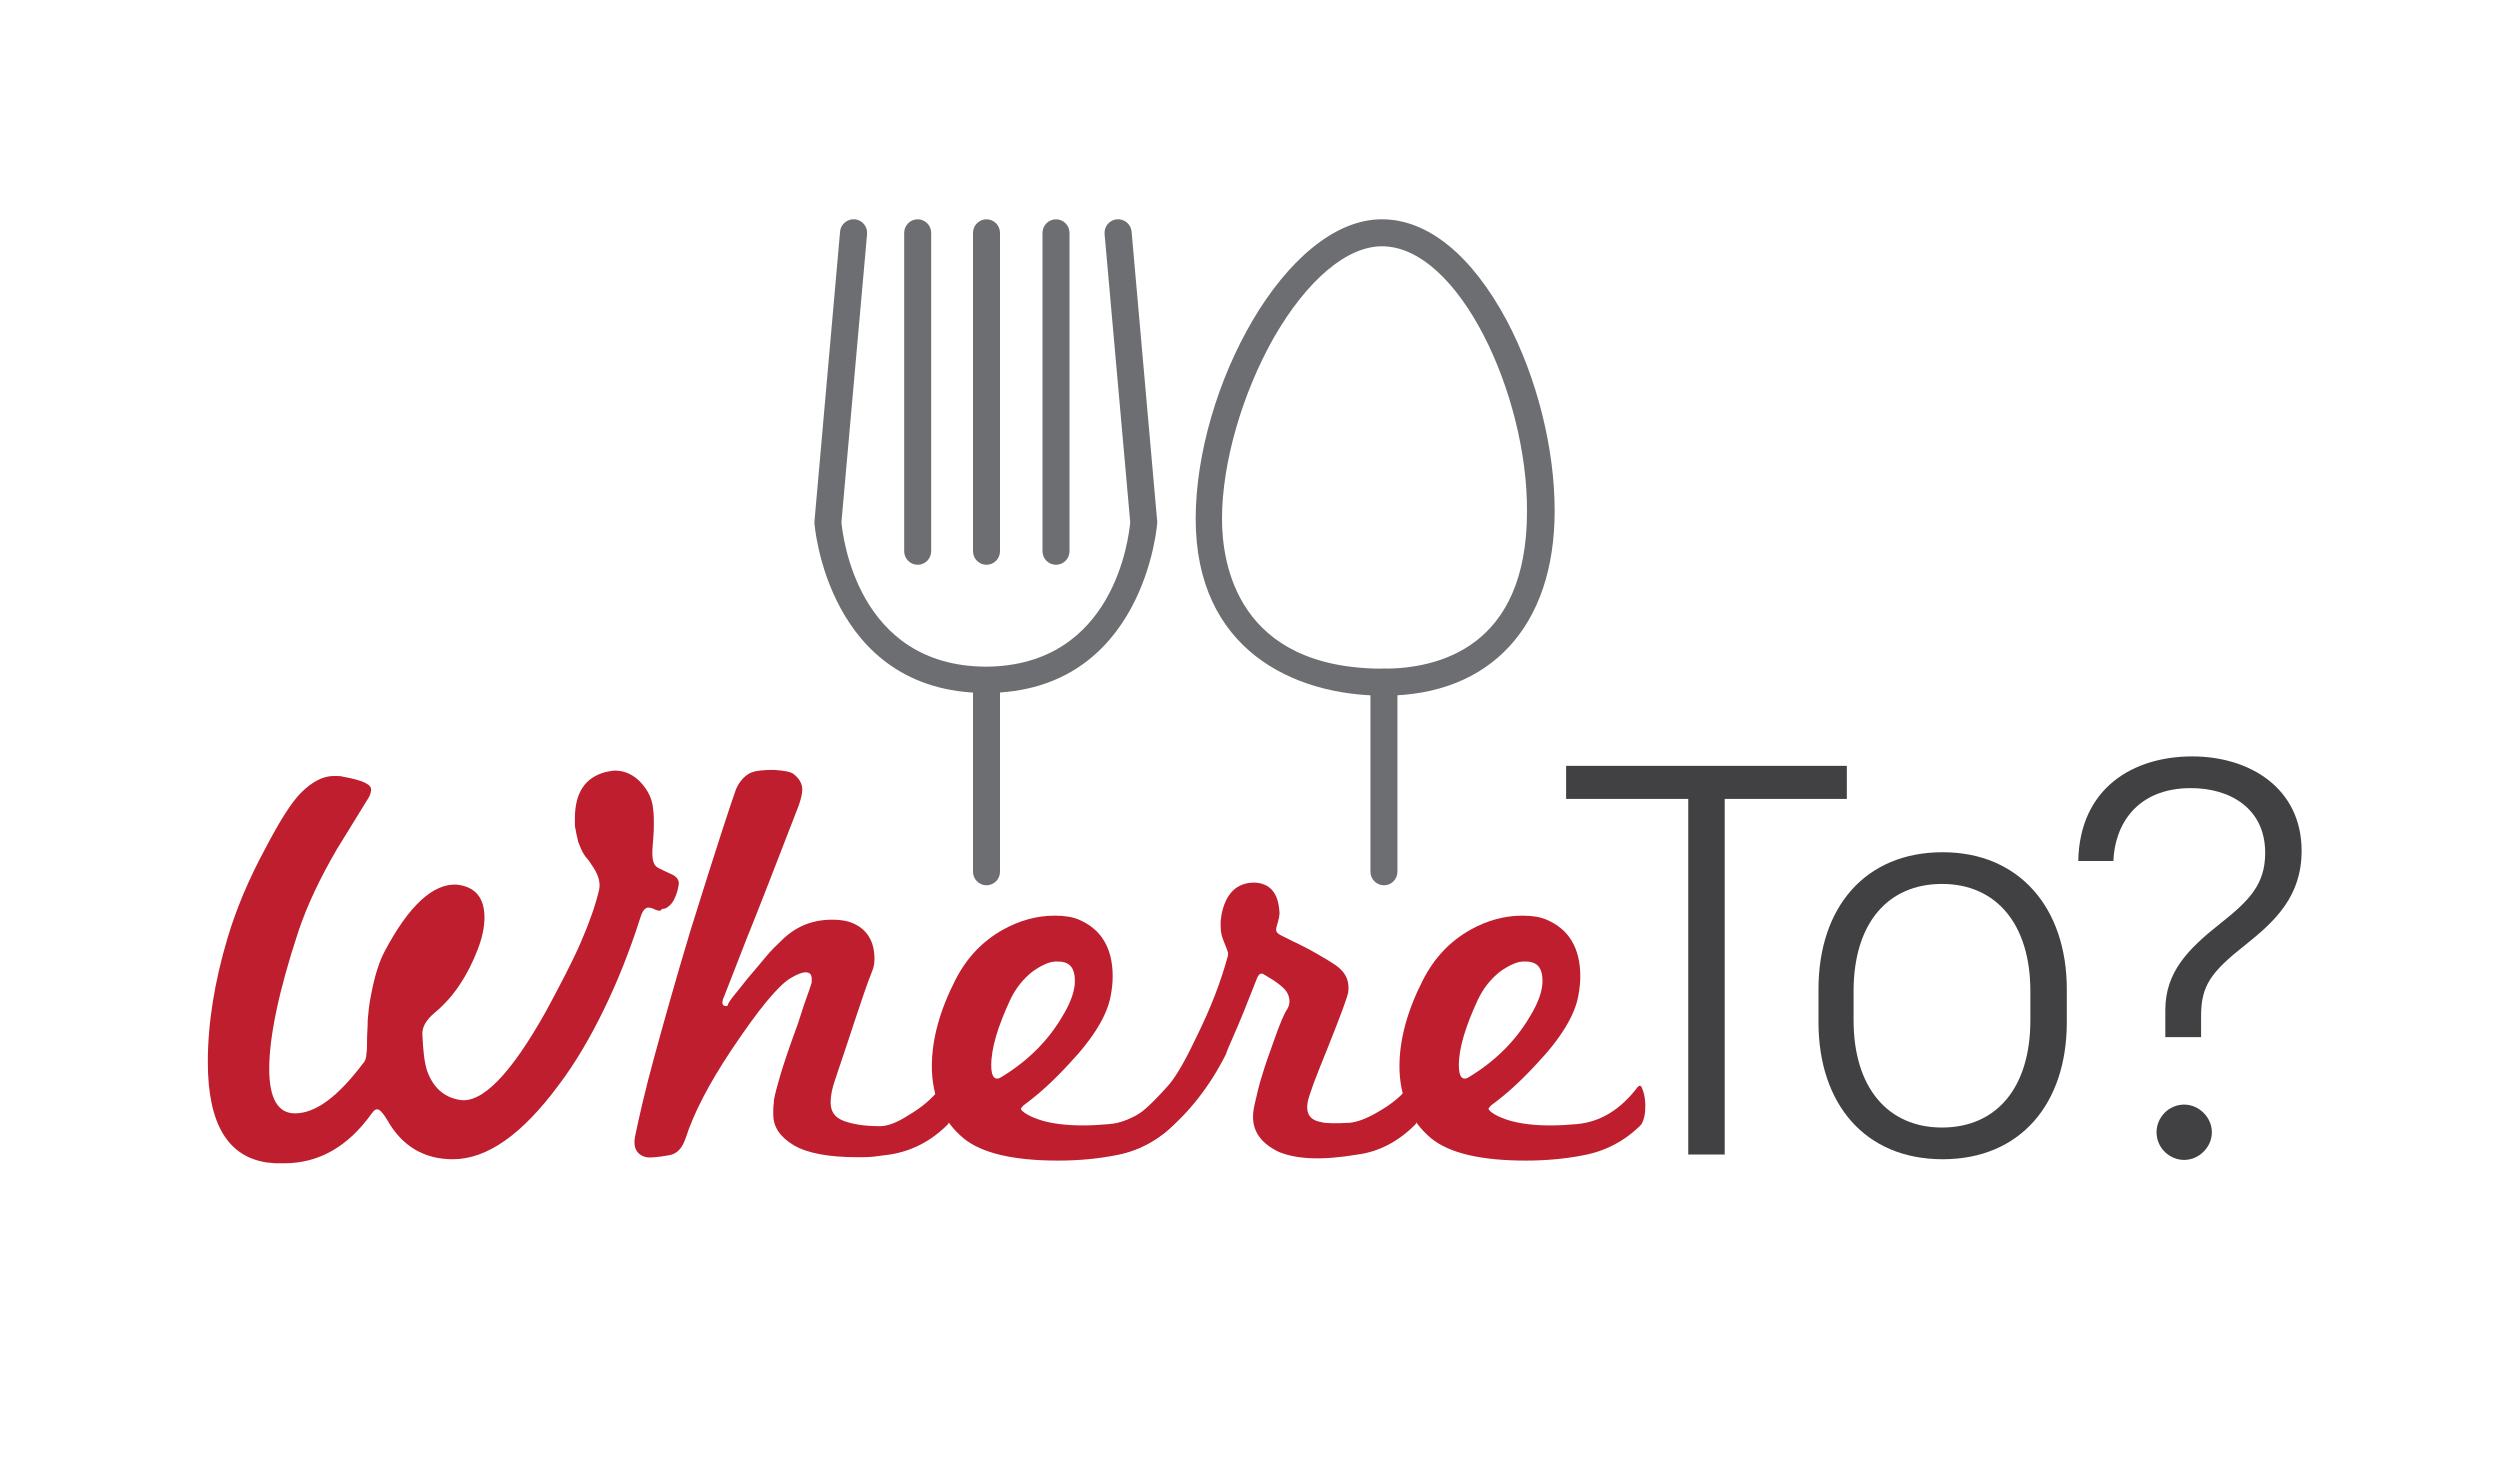 <?xml version="1.0" encoding="utf-8"?>
<!-- Generator: Adobe Illustrator 22.1.0, SVG Export Plug-In . SVG Version: 6.00 Build 0)  -->
<svg version="1.1" id="Layer_1" xmlns="http://www.w3.org/2000/svg" xmlns:xlink="http://www.w3.org/1999/xlink" x="0px" y="0px"
	 viewBox="0 0 370.5 219" style="enable-background:new 0 0 370.5 219;" xml:space="preserve">
<style type="text/css">
	.st0{fill:#414042;}
	.st1{fill:#6D6E71;}
	.st2{fill:#BE1E2D;}
</style>
<g>
	<path class="st0" d="M250.2,171.1v-52.7h-18.1v-4.9h41.6v4.9h-18.1v52.7H250.2z"/>
	<path class="st0" d="M306.3,146.6v4.9c0,12.1-6.9,20.3-18.4,20.3c-11.5,0-18.4-8.2-18.4-20.3v-4.9c0-12.1,6.9-20.3,18.4-20.3
		C299.3,126.3,306.3,134.6,306.3,146.6z M274.7,146.9v4.3c0,10,5.1,15.9,13.1,15.9c8,0,13.1-5.8,13.1-15.9v-4.3
		c0-10-5.1-15.9-13.1-15.9C279.8,131,274.7,136.8,274.7,146.9z"/>
	<path class="st0" d="M324.9,112.1c8.5,0,16.2,4.7,16.2,14c0,6.7-3.9,10.4-8.3,13.9c-5.2,4.1-6.6,6.1-6.6,10.6v3.1h-5.3v-4
		c0-5.6,3.3-9,8.1-12.8c4.3-3.4,6.7-5.8,6.7-10.5c0-6.6-5.2-9.6-11-9.6c-8.1,0-11.3,5.5-11.5,10.8H308
		C308.2,116.8,316.1,112.1,324.9,112.1z M323.7,163.7c2.2,0,4.1,1.9,4.1,4.1c0,2.2-1.9,4.1-4.1,4.1c-2.2,0-4.1-1.8-4.1-4.1
		C319.6,165.6,321.4,163.7,323.7,163.7z"/>
</g>
<path class="st1" d="M146.2,102.7l-0.2,0c-23.4-0.1-25.3-25-25.3-25.2l0-0.2l3.8-43c0.1-1.1,1.1-1.9,2.2-1.8
	c1.1,0.1,1.9,1.1,1.8,2.2l-3.8,42.7c0.2,2,2.3,21.3,21.4,21.4c19.1-0.1,21.2-19.3,21.4-21.4l-3.8-42.7c-0.1-1.1,0.7-2.1,1.8-2.2
	c1.1-0.1,2.1,0.7,2.2,1.8l3.8,43l0,0.2C171.5,77.7,169.6,102.6,146.2,102.7L146.2,102.7z"/>
<path class="st1" d="M136,83.7c-1.1,0-2-0.9-2-2V34.5c0-1.1,0.9-2,2-2s2,0.9,2,2v47.2C138,82.8,137.1,83.7,136,83.7z"/>
<path class="st1" d="M146.2,83.7c-1.1,0-2-0.9-2-2V34.5c0-1.1,0.9-2,2-2s2,0.9,2,2v47.2C148.2,82.8,147.3,83.7,146.2,83.7z"/>
<path class="st1" d="M146.2,131.2c-1.1,0-2-0.9-2-2v-28.1c0-1.1,0.9-2,2-2s2,0.9,2,2v28.1C148.2,130.3,147.3,131.2,146.2,131.2z"/>
<path class="st1" d="M205.1,131.2c-1.1,0-2-0.9-2-2v-28.1c0-1.1,0.9-2,2-2s2,0.9,2,2v28.1C207.1,130.3,206.2,131.2,205.1,131.2z"/>
<path class="st1" d="M156.5,83.7c-1.1,0-2-0.9-2-2V34.5c0-1.1,0.9-2,2-2s2,0.9,2,2v47.2C158.5,82.8,157.6,83.7,156.5,83.7z"/>
<path class="st1" d="M205.1,103.1c-13.5,0-27.9-6.9-27.9-26.2c0-19.4,13.4-44.4,27.6-44.4c6.8,0,13.3,5.3,18.5,15
	c4.5,8.5,7.1,19,7.1,28.2C230.4,92.8,220.9,103.1,205.1,103.1z M204.8,36.5c-5.2,0-11.1,5-16,13.5c-4.7,8.3-7.7,18.6-7.7,26.9
	c0,6.7,2.3,22.2,23.9,22.2c8,0,21.3-3,21.3-23.3C226.4,58.5,216.2,36.5,204.8,36.5z"/>
<g>
	<path class="st2" d="M97.1,134.8c-0.4-0.2-0.8-0.3-1-0.3c-0.5,0-0.9,0.5-1.2,1.5c-1.6,5-3.4,9.5-5.4,13.6c-2,4.1-4.2,7.9-6.7,11.2
		c-5.4,7.3-10.6,11-15.7,11c-4.2,0-7.5-1.9-9.7-5.8c-0.6-1-1.1-1.6-1.5-1.6c-0.3,0-0.5,0.2-0.8,0.6c-3.5,4.9-7.8,7.4-13,7.4
		c-0.4,0-0.8,0-1.2,0c-0.4,0-0.8-0.1-1.2-0.1c-5.9-0.8-8.9-5.7-8.9-14.9c0-5.8,1-11.9,2.9-18.3c1.3-4.4,3.2-8.9,5.7-13.5
		c2.1-4,3.8-6.7,5.2-8.1c1.7-1.7,3.3-2.5,4.9-2.5c0.6,0,1,0,1.3,0.1c2.8,0.5,4.2,1.1,4.2,1.9c0,0.3-0.1,0.7-0.3,1.1
		c-0.8,1.3-1.6,2.6-2.4,3.9c-0.8,1.3-1.6,2.6-2.4,3.9c-2.5,4.3-4.4,8.3-5.7,12.2c-2.9,8.8-4.3,15.6-4.3,20.3c0,4.4,1.3,6.6,3.8,6.6
		c3.1,0,6.4-2.5,10.1-7.4c0.3-0.3,0.5-0.8,0.5-1.4c0.1-0.6,0.1-1.3,0.1-2.2c0-0.8,0.1-1.8,0.1-2.9c0.1-1.1,0.2-2.3,0.5-3.7
		c0.5-2.7,1.2-4.9,2-6.4c3.6-6.8,7.2-10.1,10.7-9.9c2.7,0.3,4.1,1.9,4.1,4.9c0,1.3-0.3,2.9-1,4.7c-1.5,3.9-3.6,7.1-6.4,9.4
		c-1.3,1.1-1.9,2.2-1.8,3.3c0.1,2.3,0.3,4.1,0.7,5.3c0.9,2.5,2.5,3.9,4.8,4.3c3.3,0.6,7.6-3.8,12.8-13.1c2.1-3.9,3.9-7.3,5.2-10.3
		c1.3-3,2.2-5.6,2.7-7.8c0.2-1-0.1-2.2-1.1-3.6c-0.3-0.5-0.6-0.9-0.9-1.2c-0.2-0.3-0.4-0.6-0.5-0.8c-0.2-0.4-0.4-0.9-0.6-1.4
		c-0.1-0.5-0.3-1.2-0.4-1.9c-0.1-0.3-0.1-0.6-0.1-0.8c0-0.3,0-0.5,0-0.8c0-3.8,1.5-6.1,4.6-6.9c0.6-0.1,1-0.2,1.3-0.2
		c1.5,0,2.8,0.6,3.9,1.8c1.1,1.2,1.7,2.5,1.8,4c0.1,0.6,0.1,1.4,0.1,2.4c0,0.9-0.1,2-0.2,3.3c-0.1,1.6,0.1,2.5,0.8,2.9
		c0.4,0.2,1.2,0.6,2.3,1.1c0.5,0.3,0.8,0.7,0.8,1.2c0,0.3-0.1,0.6-0.2,1.1c-0.1,0.4-0.3,0.9-0.5,1.3c-0.2,0.4-0.5,0.8-0.8,1
		c-0.3,0.3-0.6,0.4-1,0.4C97.9,135.1,97.6,135,97.1,134.8z"/>
	<path class="st2" d="M140.4,166.7c-2.4,2.4-5.3,3.9-8.5,4.4c-0.8,0.1-1.5,0.2-2.3,0.3s-1.6,0.1-2.5,0.1c-4.3,0-7.5-0.6-9.5-1.8
		c-2-1.2-3-2.7-3-4.5c0-0.2,0-0.5,0-0.9c0-0.4,0.1-0.8,0.1-1.3c0.3-1.6,1.2-4.8,2.9-9.5c0.5-1.3,0.9-2.5,1.3-3.8
		c0.4-1.3,0.9-2.5,1.3-3.8c0.1-0.2,0.1-0.4,0.1-0.8c0-0.7-0.3-1-0.9-1c-0.6,0-1.3,0.3-2.3,0.9c-1.8,1.1-4.7,4.6-8.7,10.6
		c-3.4,5.1-5.6,9.4-6.8,13.1c-0.5,1.5-1.3,2.3-2.4,2.5c-1.7,0.3-2.9,0.4-3.4,0.3c-1.4-0.3-2-1.4-1.7-3c0.6-2.9,1.5-6.9,2.9-12
		c1.4-5.1,3.1-11.2,5.3-18.5c3.9-12.5,6.2-19.5,6.8-21.1c0.6-1.3,1.5-2.2,2.5-2.5c0.6-0.2,1.6-0.3,3.1-0.3c1.6,0.1,2.5,0.3,2.9,0.6
		c0.9,0.7,1.3,1.5,1.3,2.3c0,0.6-0.2,1.4-0.5,2.3c-3.4,8.8-6,15.5-7.9,20.2c-1.8,4.7-2.9,7.4-3.2,8.2c-0.4,0.9-0.3,1.4,0.3,1.4
		c0.2,0,0.3-0.1,0.3-0.3c0.1-0.2,0.4-0.7,0.9-1.3c0.5-0.6,1.2-1.5,2-2.5c1-1.2,1.9-2.2,2.7-3.2c0.8-1,1.6-1.7,2.3-2.4
		c2.1-2.1,4.6-3.1,7.5-3.1c1,0,1.8,0.1,2.5,0.3c2.5,0.8,3.8,2.7,3.8,5.5c0,0.6-0.1,1.2-0.3,1.7c-0.8,2-1.6,4.4-2.5,7.1
		c-0.9,2.7-1.9,5.8-3.1,9.3c-0.4,1.2-0.6,2.2-0.6,3.2c0,1.3,0.6,2.2,1.9,2.7c1.3,0.5,3.1,0.8,5.4,0.8c1.1,0,2.5-0.5,4.2-1.6
		c1-0.6,1.9-1.2,2.7-1.9c0.8-0.7,1.5-1.4,2.1-2.2c0.3-0.3,0.5-0.3,0.7,0.3c0.4,1,0.5,2.1,0.4,3.4
		C140.9,165.8,140.7,166.4,140.4,166.7z"/>
	<path class="st2" d="M173.9,166.7c-2.4,2.4-5.3,3.9-8.5,4.5c-2.5,0.5-5.4,0.8-8.6,0.8c-6.6,0-11.3-1.1-14-3.3
		c-3.1-2.6-4.7-6.2-4.7-10.7c0-4,1.2-8.3,3.5-12.8c1.7-3.3,4-5.7,7-7.4c2.5-1.4,5.1-2.1,7.7-2.1c1.5,0,2.7,0.2,3.6,0.6
		c3.3,1.4,5,4.2,5,8.4c0,0.9-0.1,1.9-0.3,2.9c-0.5,2.8-2.5,6.2-6.2,10.1c-1.2,1.3-2.3,2.4-3.4,3.4c-1.1,1-2.2,1.9-3.3,2.7
		c-0.3,0.3-0.4,0.5-0.4,0.5c0,0.2,0.3,0.5,1,0.9c2.5,1.4,6.6,1.9,12,1.4c3.6-0.3,6.6-2.2,9.1-5.5c0.3-0.3,0.5-0.3,0.7,0.3
		c0.4,1,0.5,2.1,0.4,3.4C174.3,165.8,174.1,166.4,173.9,166.7z M153,144c-1.4,1.1-2.5,2.5-3.3,4.2c-1.8,3.9-2.8,7.1-2.8,9.7
		c0,1.8,0.6,2.4,1.7,1.6c3.9-2.4,6.8-5.4,8.8-8.8c1.3-2.1,1.9-3.9,1.9-5.3c0-2-0.8-2.9-2.5-2.9C155.7,142.4,154.4,143,153,144z"/>
	<path class="st2" d="M209.7,166.7c-2.5,2.5-5.4,4-8.5,4.4c-5.3,0.9-9.1,0.7-11.7-0.4c-2.5-1.2-3.8-2.9-3.8-5.2
		c0-0.6,0.1-1.3,0.3-2.1c0.3-1.3,0.6-2.7,1.1-4.2c0.4-1.4,1-3,1.6-4.7c0.9-2.6,1.6-4.3,2.1-5c0.4-0.7,0.4-1.5,0-2.3
		c-0.4-0.8-1.6-1.7-3.5-2.8c-0.5-0.3-0.8,0-1.1,0.8c-1.4,3.6-2.5,6.3-3.3,8.1c-0.8,1.8-1.2,2.8-1.2,2.9c-2.4,4.8-5.5,8.7-9.1,11.7
		c-2.3,1.7-4.6,2.8-7.2,3.2c-0.3,0.1-0.6-0.1-0.8-0.5c-0.4-0.9-0.6-1.8-0.6-2.9c0-0.5,0.1-0.8,0.3-0.9c2.1-0.5,3.8-1.2,5-2.1
		c0.9-0.7,2.2-2,3.9-3.9c1.2-1.4,2.6-3.9,4.3-7.5c1.9-3.9,3.4-7.7,4.4-11.4c0.1-0.2,0.1-0.4,0.1-0.5c0-0.1,0-0.2,0-0.2
		c-0.1-0.3-0.3-0.9-0.6-1.6c-0.3-0.7-0.5-1.4-0.5-2.2c0-0.2,0-0.5,0-0.8c0-0.3,0.1-0.6,0.1-0.9c0.6-3.3,2.3-4.9,4.9-4.9
		c2.3,0.1,3.5,1.5,3.7,4.2c0.1,0.5-0.1,1.3-0.4,2.3c-0.1,0.3-0.1,0.6,0,0.8c0.1,0.2,0.4,0.4,0.8,0.6c0.4,0.2,1,0.5,1.6,0.8
		c0.7,0.3,1.6,0.8,2.6,1.3c2.1,1.2,3.5,2,4.2,2.6c1.2,1,1.6,2.2,1.4,3.7c-0.2,0.9-1.2,3.6-3,8.1c-0.9,2.2-1.6,4-2.1,5.3
		c-0.5,1.4-0.8,2.3-0.9,2.8c-0.3,1.7,0.3,2.7,2,3c0.7,0.2,2.1,0.2,4.2,0.1c1.1-0.1,2.5-0.6,4.2-1.6c2.1-1.2,3.7-2.5,4.8-4.1
		c0.3-0.3,0.5-0.3,0.7,0.3c0.4,1,0.5,2.1,0.4,3.4C210.2,165.8,210,166.4,209.7,166.7z"/>
	<path class="st2" d="M243.2,166.7c-2.4,2.4-5.3,3.9-8.5,4.5c-2.5,0.5-5.4,0.8-8.6,0.8c-6.6,0-11.3-1.1-14-3.3
		c-3.1-2.6-4.7-6.2-4.7-10.7c0-4,1.2-8.3,3.5-12.8c1.7-3.3,4-5.7,7-7.4c2.5-1.4,5.1-2.1,7.7-2.1c1.5,0,2.7,0.2,3.6,0.6
		c3.3,1.4,5,4.2,5,8.4c0,0.9-0.1,1.9-0.3,2.9c-0.5,2.8-2.5,6.2-6.2,10.1c-1.2,1.3-2.3,2.4-3.4,3.4c-1.1,1-2.2,1.9-3.3,2.7
		c-0.3,0.3-0.4,0.5-0.4,0.5c0,0.2,0.3,0.5,1,0.9c2.5,1.4,6.6,1.9,12,1.4c3.6-0.3,6.6-2.2,9.1-5.5c0.3-0.3,0.5-0.3,0.7,0.3
		c0.4,1,0.5,2.1,0.4,3.4C243.7,165.8,243.4,166.4,243.2,166.7z M222.3,144c-1.4,1.1-2.5,2.5-3.3,4.2c-1.8,3.9-2.8,7.1-2.8,9.7
		c0,1.8,0.6,2.4,1.7,1.6c3.9-2.4,6.8-5.4,8.8-8.8c1.3-2.1,1.9-3.9,1.9-5.3c0-2-0.8-2.9-2.5-2.9C225,142.4,223.7,143,222.3,144z"/>
</g>
</svg>
